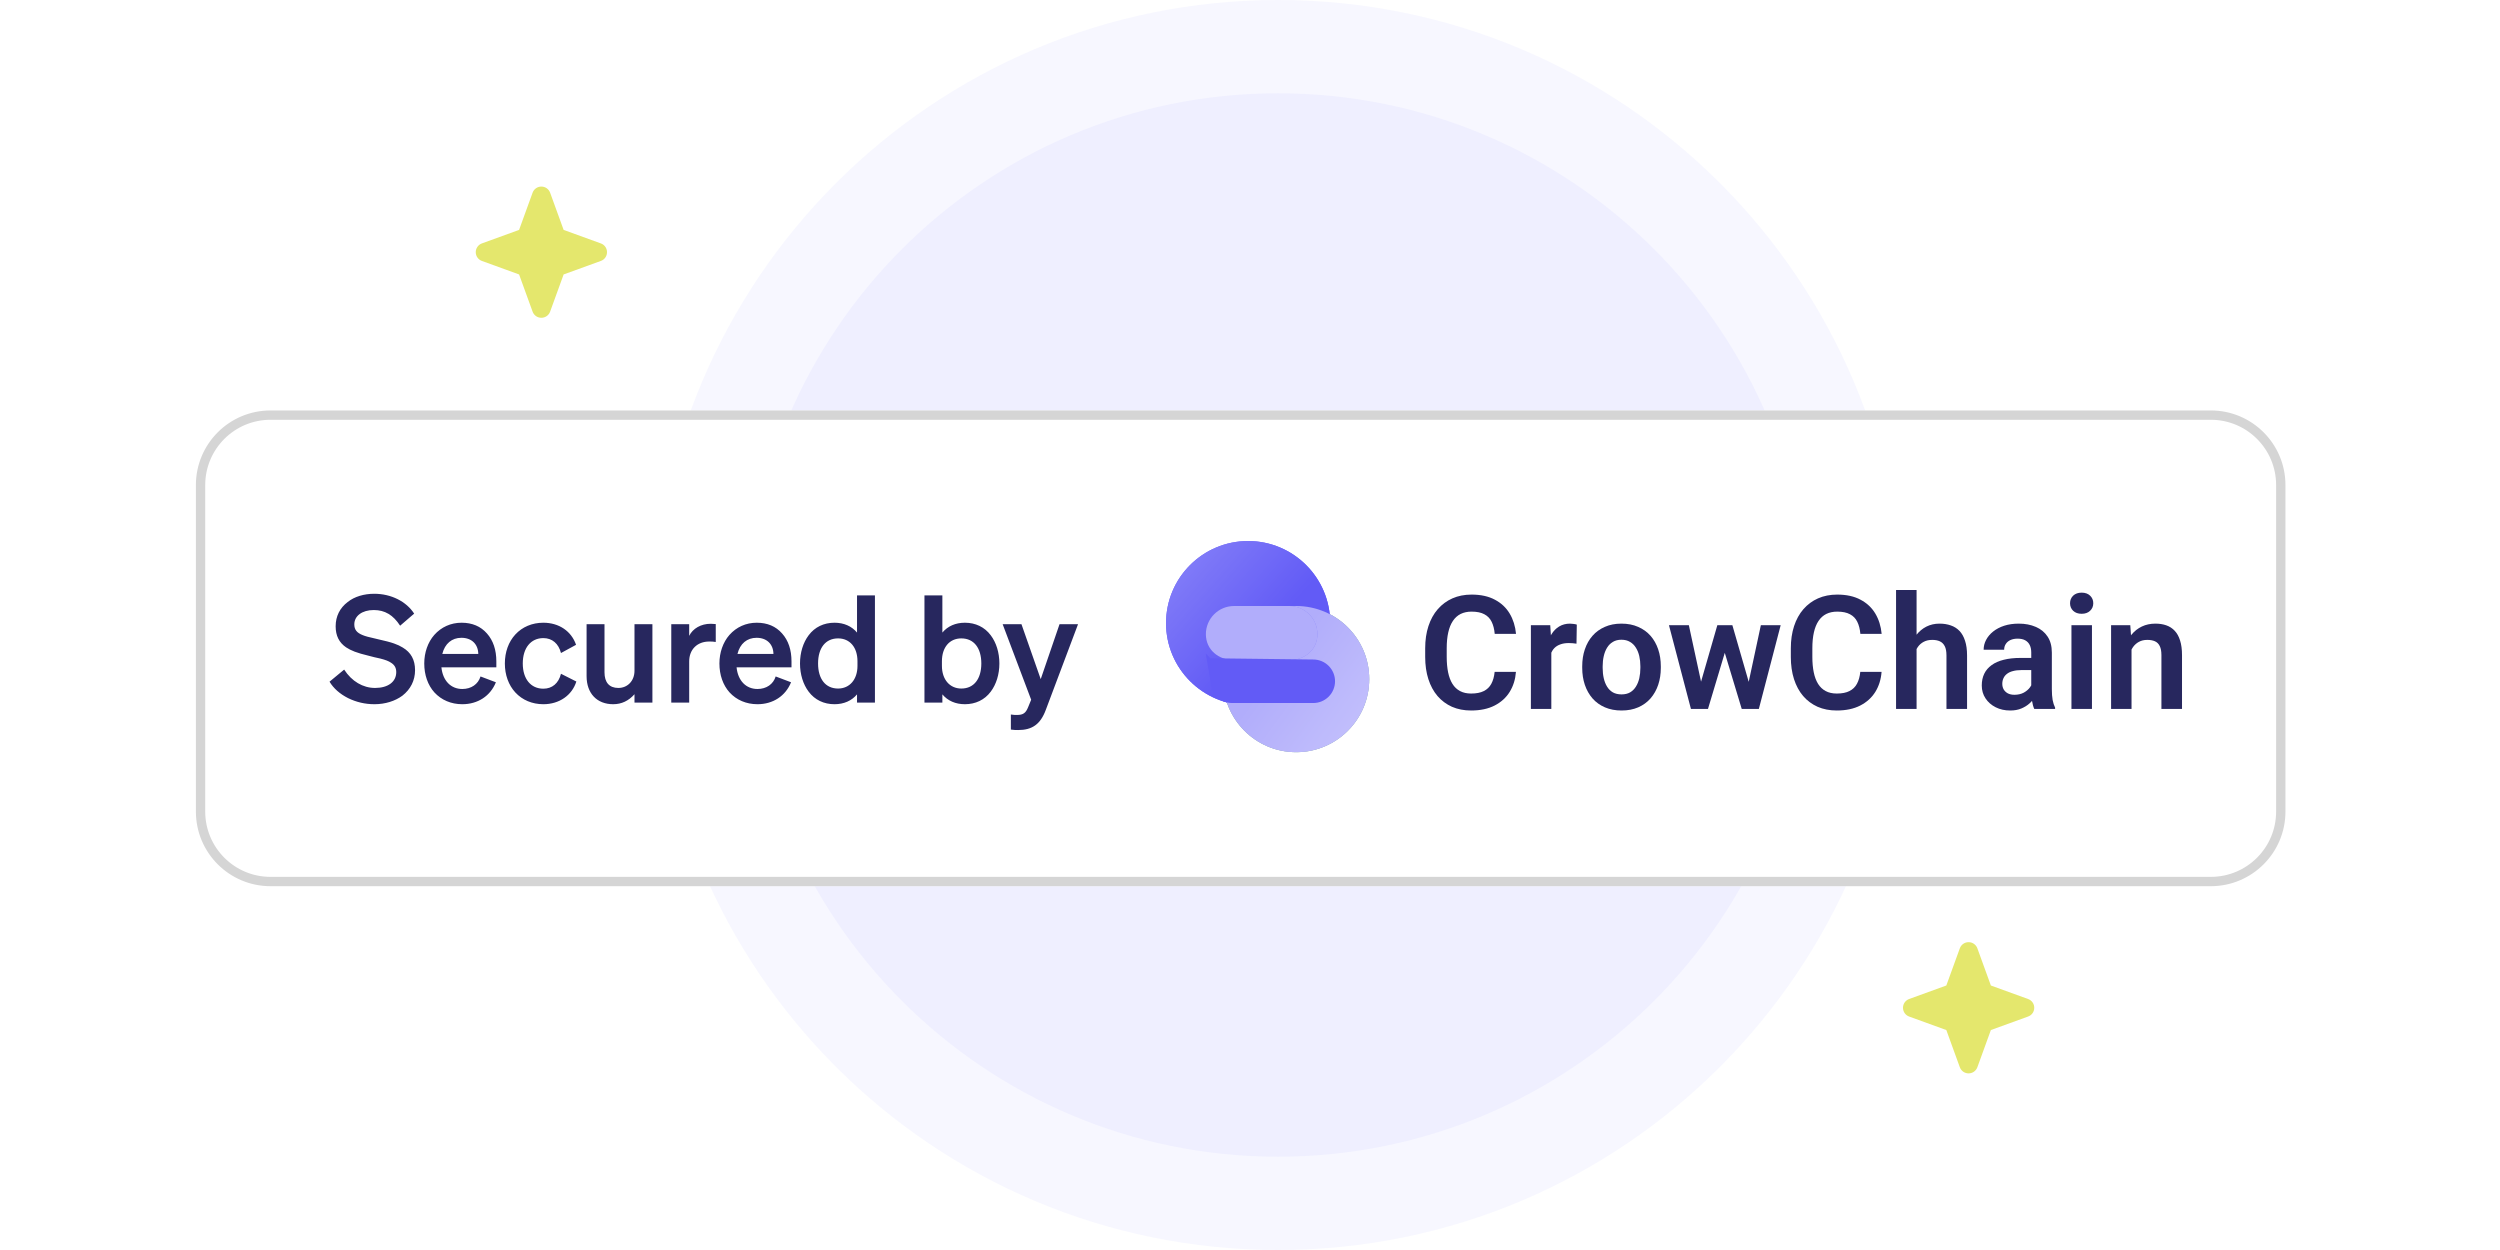 <svg width="268" height="134" viewBox="0 0 268 134" fill="none" xmlns="http://www.w3.org/2000/svg">
<path d="M137 124C168.48 124 194 98.48 194 67C194 35.52 168.48 10 137 10C105.52 10 80 35.52 80 67C80 98.48 105.52 124 137 124Z" fill="#625BF6" fill-opacity="0.05"/>
<path d="M137 134C174.003 134 204 104.003 204 67C204 29.997 174.003 0 137 0C99.997 0 70 29.997 70 67C70 104.003 99.997 134 137 134Z" fill="#625BF6" fill-opacity="0.05"/>
<g filter="url(#filter0_i_1_72)">
<path d="M237 43H29C24.582 43 21 46.582 21 51V86C21 90.418 24.582 94 29 94H237C241.418 94 245 90.418 245 86V51C245 46.582 241.418 43 237 43Z" fill="white"/>
<path d="M40.142 74.492C41.294 74.492 42.35 74.156 43.134 73.58C44.014 72.892 44.494 71.948 44.494 70.844C44.494 69.74 44.062 68.94 43.166 68.412C42.91 68.252 42.606 68.108 42.238 67.98C41.886 67.852 41.278 67.692 40.414 67.5C39.47 67.292 39.15 67.196 38.878 67.084C38.238 66.828 37.982 66.492 37.982 65.932C37.982 65.02 38.83 64.396 40.062 64.396C41.262 64.396 42.142 64.924 42.894 66.076L44.398 64.78C43.566 63.484 41.934 62.652 40.126 62.652C39.022 62.652 37.998 62.956 37.278 63.532C36.43 64.172 35.982 65.068 35.982 66.14C35.982 67.148 36.35 67.884 37.102 68.396C37.614 68.732 38.222 68.988 39.566 69.308C39.662 69.324 39.854 69.372 40.126 69.452L40.766 69.596C41.326 69.74 41.662 69.868 41.918 70.044C42.302 70.284 42.478 70.604 42.478 71.052C42.478 72.092 41.598 72.748 40.206 72.748C38.91 72.748 37.71 72.044 36.894 70.78L35.326 72.076C35.758 72.796 36.43 73.388 37.31 73.836C38.19 74.268 39.134 74.492 40.142 74.492ZM49.56 74.492C51.224 74.492 52.568 73.612 53.16 72.14L51.512 71.516C51.256 72.348 50.52 72.86 49.56 72.86C48.328 72.86 47.464 71.964 47.32 70.54H53.208V69.9C53.208 68.668 52.872 67.66 52.2 66.908C51.528 66.14 50.616 65.756 49.48 65.756C48.328 65.756 47.304 66.22 46.552 67.068C45.864 67.852 45.48 68.956 45.48 70.124C45.48 71.356 45.864 72.444 46.568 73.228C47.32 74.044 48.36 74.492 49.56 74.492ZM49.464 67.372C50.568 67.372 51.256 68.06 51.272 69.1H47.416C47.688 67.996 48.44 67.372 49.464 67.372ZM58.249 67.404C59.193 67.404 59.881 67.996 60.137 69.004L61.753 68.124C61.257 66.668 59.929 65.756 58.249 65.756C57.049 65.756 55.993 66.204 55.241 67.02C54.521 67.804 54.121 68.892 54.121 70.124C54.121 71.356 54.521 72.444 55.241 73.228C55.993 74.044 57.049 74.492 58.249 74.492C59.961 74.492 61.321 73.532 61.785 72.06L60.137 71.228C59.881 72.252 59.193 72.828 58.249 72.828C56.905 72.828 56.041 71.788 56.041 70.124C56.041 68.46 56.905 67.404 58.249 67.404ZM68.017 65.916V70.908C68.017 71.996 67.266 72.748 66.29 72.748C65.314 72.748 64.802 72.156 64.802 71.068V65.916H62.882V71.484C62.882 73.324 63.986 74.492 65.73 74.492C66.641 74.492 67.394 74.124 68.017 73.42V74.316H69.938V65.916H68.017ZM76.185 65.868C75.145 65.868 74.265 66.38 73.881 67.164V65.916H71.961V74.316H73.881V69.9C73.881 68.62 74.745 67.772 76.025 67.772C76.281 67.772 76.473 67.772 76.729 67.82V65.9C76.521 65.884 76.361 65.868 76.185 65.868ZM81.201 74.492C82.865 74.492 84.209 73.612 84.801 72.14L83.153 71.516C82.897 72.348 82.161 72.86 81.201 72.86C79.969 72.86 79.105 71.964 78.961 70.54H84.849V69.9C84.849 68.668 84.513 67.66 83.841 66.908C83.169 66.14 82.257 65.756 81.121 65.756C79.969 65.756 78.945 66.22 78.193 67.068C77.505 67.852 77.121 68.956 77.121 70.124C77.121 71.356 77.505 72.444 78.209 73.228C78.961 74.044 80.001 74.492 81.201 74.492ZM81.105 67.372C82.209 67.372 82.897 68.06 82.913 69.1H79.057C79.329 67.996 80.081 67.372 81.105 67.372ZM89.457 74.492C90.465 74.492 91.297 74.124 91.873 73.436V74.316H93.793V62.828H91.873V66.812C91.297 66.124 90.465 65.756 89.457 65.756C88.321 65.756 87.345 66.22 86.689 67.1C86.097 67.884 85.761 68.956 85.761 70.124C85.761 71.292 86.097 72.364 86.689 73.148C87.345 74.028 88.321 74.492 89.457 74.492ZM91.921 70.38C91.921 71.852 91.073 72.812 89.841 72.812C88.497 72.812 87.697 71.788 87.697 70.124C87.697 68.46 88.497 67.436 89.841 67.436C91.105 67.436 91.921 68.396 91.921 69.884V70.38ZM106.206 73.148C106.798 72.364 107.134 71.292 107.134 70.124C107.134 68.956 106.798 67.884 106.206 67.1C105.55 66.22 104.574 65.756 103.438 65.756C102.43 65.756 101.598 66.124 101.022 66.812V62.828H99.102V74.316H101.022V73.436C101.598 74.124 102.43 74.492 103.438 74.492C104.574 74.492 105.55 74.028 106.206 73.148ZM103.054 67.436C104.398 67.436 105.198 68.46 105.198 70.124C105.198 71.788 104.398 72.812 103.054 72.812C101.822 72.812 100.974 71.852 100.974 70.38V69.884C100.974 68.396 101.79 67.436 103.054 67.436ZM115.565 65.916H113.581L111.565 71.804L109.501 65.916H107.485L110.541 74.012L110.221 74.796C109.965 75.436 109.693 75.644 109.005 75.644C108.813 75.644 108.685 75.644 108.365 75.596V77.212C108.749 77.26 108.877 77.26 109.149 77.26C110.637 77.26 111.533 76.652 112.109 75.1L115.565 65.916Z" fill="#27275E"/>
<path d="M133.799 74.598C138.659 74.598 142.598 70.659 142.598 65.799C142.598 60.94 138.659 57 133.799 57C128.94 57 125 60.94 125 65.799C125 70.659 128.94 74.598 133.799 74.598Z" fill="#625BF6"/>
<path d="M133.799 74.598C138.659 74.598 142.598 70.659 142.598 65.799C142.598 60.94 138.659 57 133.799 57C128.94 57 125 60.94 125 65.799C125 70.659 128.94 74.598 133.799 74.598Z" fill="url(#paint0_linear_1_72)" fill-opacity="0.2"/>
<path d="M138.947 79.632C143.274 79.632 146.782 76.125 146.782 71.798C146.782 67.471 143.274 63.963 138.947 63.963C134.62 63.963 131.112 67.471 131.112 71.798C131.112 76.125 134.62 79.632 138.947 79.632Z" fill="#81C668"/>
<path d="M138.947 79.632C143.274 79.632 146.782 76.125 146.782 71.798C146.782 67.471 143.274 63.963 138.947 63.963C134.62 63.963 131.112 67.471 131.112 71.798C131.112 76.125 134.62 79.632 138.947 79.632Z" fill="white" fill-opacity="0.5"/>
<path d="M138.947 79.632C143.274 79.632 146.782 76.125 146.782 71.798C146.782 67.471 143.274 63.963 138.947 63.963C134.62 63.963 131.112 67.471 131.112 71.798C131.112 76.125 134.62 79.632 138.947 79.632Z" fill="url(#paint1_linear_1_72)" fill-opacity="0.2"/>
<path d="M138.21 63.963H132.289C130.621 63.963 129.269 65.315 129.269 66.983C129.269 68.651 130.621 69.763 132.289 69.763H138.21C139.878 69.763 141.23 68.651 141.23 66.983C141.23 65.315 139.878 63.963 138.21 63.963Z" fill="#81C668"/>
<path d="M138.21 63.963H132.289C130.621 63.963 129.269 65.315 129.269 66.983C129.269 68.651 130.621 69.763 132.289 69.763H138.21C139.878 69.763 141.23 68.651 141.23 66.983C141.23 65.315 139.878 63.963 138.21 63.963Z" fill="white" fill-opacity="0.5"/>
<path d="M129.757 69.566L140.783 69.699C141.401 69.699 141.995 69.945 142.432 70.382C142.87 70.82 143.116 71.413 143.116 72.032C143.116 72.65 142.87 73.244 142.432 73.681C141.995 74.119 141.401 74.364 140.783 74.364H132.09C131.471 74.364 130.878 74.119 130.441 73.681C130.003 73.244 129.757 72.65 129.757 72.032L129.254 69.054L129.757 69.566Z" fill="#625BF6"/>
<path d="M133.799 74.598C138.659 74.598 142.598 70.659 142.598 65.799C142.598 60.94 138.659 57 133.799 57C128.94 57 125 60.94 125 65.799C125 70.659 128.94 74.598 133.799 74.598Z" fill="#625BF6"/>
<path d="M133.799 74.598C138.659 74.598 142.598 70.659 142.598 65.799C142.598 60.94 138.659 57 133.799 57C128.94 57 125 60.94 125 65.799C125 70.659 128.94 74.598 133.799 74.598Z" fill="url(#paint2_linear_1_72)" fill-opacity="0.2"/>
<path d="M138.947 79.632C143.274 79.632 146.782 76.125 146.782 71.798C146.782 67.471 143.274 63.963 138.947 63.963C134.62 63.963 131.112 67.471 131.112 71.798C131.112 76.125 134.62 79.632 138.947 79.632Z" fill="#625BF6"/>
<path d="M138.947 79.632C143.274 79.632 146.782 76.125 146.782 71.798C146.782 67.471 143.274 63.963 138.947 63.963C134.62 63.963 131.112 67.471 131.112 71.798C131.112 76.125 134.62 79.632 138.947 79.632Z" fill="white" fill-opacity="0.5"/>
<path d="M138.947 79.632C143.274 79.632 146.782 76.125 146.782 71.798C146.782 67.471 143.274 63.963 138.947 63.963C134.62 63.963 131.112 67.471 131.112 71.798C131.112 76.125 134.62 79.632 138.947 79.632Z" fill="url(#paint3_linear_1_72)" fill-opacity="0.2"/>
<path d="M138.21 63.963H132.289C130.621 63.963 129.269 65.315 129.269 66.983C129.269 68.651 130.621 69.763 132.289 69.763H138.21C139.878 69.763 141.23 68.651 141.23 66.983C141.23 65.315 139.878 63.963 138.21 63.963Z" fill="#625BF6"/>
<path d="M138.21 63.963H132.289C130.621 63.963 129.269 65.315 129.269 66.983C129.269 68.651 130.621 69.763 132.289 69.763H138.21C139.878 69.763 141.23 68.651 141.23 66.983C141.23 65.315 139.878 63.963 138.21 63.963Z" fill="white" fill-opacity="0.5"/>
<path d="M129.757 69.566L140.783 69.699C141.401 69.699 141.995 69.945 142.432 70.382C142.87 70.82 143.116 71.413 143.116 72.032C143.116 72.65 142.87 73.244 142.432 73.681C141.995 74.119 141.401 74.364 140.783 74.364H132.09C131.471 74.364 130.878 74.119 130.441 73.681C130.003 73.244 129.757 72.65 129.757 72.032L129.254 69.054L129.757 69.566Z" fill="#625BF6"/>
<path d="M237 43.5H29C24.858 43.5 21.5 46.858 21.5 51V86C21.5 90.142 24.858 93.5 29 93.5H237C241.142 93.5 244.5 90.142 244.5 86V51C244.5 46.858 241.142 43.5 237 43.5Z" stroke="#D5D5D5"/>
<path d="M160.226 71.024H162.509C162.448 71.832 162.224 72.549 161.836 73.174C161.449 73.794 160.91 74.281 160.218 74.635C159.526 74.989 158.688 75.166 157.703 75.166C156.944 75.166 156.261 75.033 155.652 74.768C155.049 74.496 154.532 74.112 154.1 73.614C153.674 73.11 153.347 72.507 153.121 71.804C152.894 71.096 152.78 70.302 152.78 69.422V68.501C152.78 67.621 152.896 66.826 153.129 66.118C153.361 65.41 153.693 64.807 154.125 64.309C154.562 63.805 155.085 63.418 155.694 63.147C156.308 62.875 156.994 62.74 157.752 62.74C158.737 62.74 159.57 62.922 160.251 63.288C160.932 63.647 161.46 64.143 161.836 64.773C162.213 65.404 162.44 66.129 162.517 66.948H160.234C160.19 66.439 160.079 66.007 159.902 65.653C159.731 65.299 159.471 65.031 159.122 64.848C158.779 64.66 158.322 64.566 157.752 64.566C157.31 64.566 156.92 64.649 156.582 64.815C156.25 64.981 155.973 65.23 155.752 65.562C155.531 65.888 155.365 66.298 155.254 66.79C155.143 67.278 155.088 67.842 155.088 68.484V69.422C155.088 70.036 155.138 70.587 155.237 71.074C155.337 71.561 155.492 71.973 155.702 72.311C155.912 72.648 156.184 72.905 156.516 73.082C156.848 73.26 157.243 73.348 157.703 73.348C158.262 73.348 158.715 73.26 159.064 73.082C159.418 72.905 159.687 72.645 159.869 72.302C160.057 71.959 160.176 71.533 160.226 71.024Z" fill="#27275E"/>
<path d="M166.302 67.853V75H164.111V66.019H166.186L166.302 67.853ZM169.033 65.96L169 68.002C168.878 67.98 168.74 67.964 168.585 67.953C168.436 67.942 168.294 67.936 168.162 67.936C167.824 67.936 167.528 67.983 167.273 68.077C167.019 68.166 166.806 68.296 166.634 68.467C166.468 68.639 166.341 68.849 166.252 69.098C166.164 69.342 166.114 69.618 166.103 69.928L165.63 69.87C165.63 69.3 165.688 68.772 165.804 68.285C165.92 67.798 166.089 67.372 166.311 67.006C166.532 66.641 166.809 66.359 167.141 66.16C167.478 65.955 167.866 65.853 168.303 65.853C168.424 65.853 168.555 65.864 168.693 65.886C168.837 65.902 168.95 65.927 169.033 65.96Z" fill="#27275E"/>
<path d="M169.614 70.601V70.426C169.614 69.768 169.708 69.162 169.896 68.608C170.085 68.049 170.359 67.565 170.718 67.156C171.078 66.746 171.518 66.428 172.038 66.201C172.558 65.969 173.15 65.853 173.814 65.853C174.49 65.853 175.087 65.969 175.607 66.201C176.133 66.428 176.576 66.746 176.936 67.156C177.295 67.565 177.569 68.049 177.757 68.608C177.945 69.162 178.04 69.768 178.04 70.426V70.601C178.04 71.254 177.945 71.859 177.757 72.418C177.569 72.972 177.295 73.456 176.936 73.871C176.576 74.281 176.136 74.599 175.616 74.826C175.096 75.053 174.501 75.166 173.831 75.166C173.167 75.166 172.572 75.053 172.046 74.826C171.521 74.599 171.078 74.281 170.718 73.871C170.359 73.456 170.085 72.972 169.896 72.418C169.708 71.859 169.614 71.254 169.614 70.601ZM171.806 70.426V70.601C171.806 70.993 171.844 71.362 171.922 71.705C171.999 72.048 172.118 72.349 172.279 72.609C172.439 72.87 172.647 73.074 172.901 73.224C173.161 73.368 173.471 73.439 173.831 73.439C174.185 73.439 174.49 73.368 174.744 73.224C174.999 73.074 175.206 72.87 175.367 72.609C175.533 72.349 175.654 72.048 175.732 71.705C175.809 71.362 175.848 70.993 175.848 70.601V70.426C175.848 70.039 175.809 69.676 175.732 69.339C175.654 68.996 175.533 68.694 175.367 68.434C175.206 68.168 174.996 67.961 174.736 67.811C174.481 67.657 174.174 67.579 173.814 67.579C173.46 67.579 173.156 67.657 172.901 67.811C172.647 67.961 172.439 68.168 172.279 68.434C172.118 68.694 171.999 68.996 171.922 69.339C171.844 69.676 171.806 70.039 171.806 70.426Z" fill="#27275E"/>
<path d="M182.132 72.842L184.099 66.019H185.494L185.079 68.376L183.095 75H181.891L182.132 72.842ZM181.044 66.019L182.522 72.858L182.655 75H181.269L178.911 66.019H181.044ZM187.32 72.759L188.764 66.019H190.889L188.548 75H187.162L187.32 72.759ZM185.709 66.019L187.66 72.775L187.917 75H186.714L184.713 68.376L184.307 66.019H185.709Z" fill="#27275E"/>
<path d="M199.422 71.024H201.705C201.644 71.832 201.42 72.549 201.033 73.174C200.645 73.794 200.106 74.281 199.414 74.635C198.722 74.989 197.884 75.166 196.899 75.166C196.141 75.166 195.457 75.033 194.849 74.768C194.245 74.496 193.728 74.112 193.296 73.614C192.87 73.11 192.544 72.507 192.317 71.804C192.09 71.096 191.977 70.302 191.977 69.422V68.501C191.977 67.621 192.093 66.826 192.325 66.118C192.558 65.41 192.89 64.807 193.321 64.309C193.758 63.805 194.281 63.418 194.89 63.147C195.504 62.875 196.191 62.74 196.949 62.74C197.934 62.74 198.767 62.922 199.447 63.288C200.128 63.647 200.656 64.143 201.033 64.773C201.409 65.404 201.636 66.129 201.713 66.948H199.431C199.386 66.439 199.276 66.007 199.099 65.653C198.927 65.299 198.667 65.031 198.318 64.848C197.975 64.66 197.519 64.566 196.949 64.566C196.506 64.566 196.116 64.649 195.778 64.815C195.446 64.981 195.17 65.23 194.948 65.562C194.727 65.888 194.561 66.298 194.45 66.79C194.34 67.278 194.284 67.842 194.284 68.484V69.422C194.284 70.036 194.334 70.587 194.434 71.074C194.533 71.561 194.688 71.973 194.898 72.311C195.109 72.648 195.38 72.905 195.712 73.082C196.044 73.26 196.44 73.348 196.899 73.348C197.458 73.348 197.912 73.26 198.26 73.082C198.614 72.905 198.883 72.645 199.065 72.302C199.254 71.959 199.373 71.533 199.422 71.024Z" fill="#27275E"/>
<path d="M205.457 62.25V75H203.257V62.25H205.457ZM205.108 70.186H204.461C204.461 69.56 204.544 68.985 204.71 68.459C204.876 67.933 205.111 67.477 205.416 67.089C205.72 66.697 206.082 66.392 206.503 66.176C206.929 65.96 207.399 65.853 207.914 65.853C208.357 65.853 208.758 65.916 209.118 66.043C209.483 66.165 209.796 66.362 210.056 66.633C210.316 66.904 210.515 67.258 210.653 67.695C210.797 68.127 210.869 68.653 210.869 69.272V75H208.661V69.256C208.661 68.841 208.6 68.514 208.479 68.276C208.357 68.033 208.182 67.859 207.956 67.753C207.734 67.648 207.46 67.596 207.134 67.596C206.78 67.596 206.475 67.665 206.221 67.803C205.966 67.936 205.756 68.121 205.59 68.359C205.429 68.597 205.308 68.871 205.225 69.181C205.147 69.491 205.108 69.826 205.108 70.186Z" fill="#27275E"/>
<path d="M217.75 73.091V68.949C217.75 68.644 217.698 68.382 217.593 68.16C217.488 67.939 217.327 67.767 217.111 67.645C216.896 67.524 216.622 67.463 216.29 67.463C215.996 67.463 215.739 67.513 215.518 67.612C215.302 67.712 215.136 67.853 215.02 68.036C214.903 68.213 214.845 68.418 214.845 68.65H212.646C212.646 68.279 212.734 67.928 212.911 67.596C213.088 67.258 213.34 66.959 213.667 66.699C213.999 66.434 214.394 66.226 214.854 66.077C215.318 65.927 215.839 65.853 216.414 65.853C217.095 65.853 217.701 65.969 218.232 66.201C218.769 66.428 219.189 66.771 219.494 67.231C219.804 67.69 219.958 68.268 219.958 68.965V72.883C219.958 73.332 219.986 73.716 220.042 74.037C220.102 74.353 220.191 74.626 220.307 74.859V75H218.074C217.969 74.773 217.889 74.485 217.833 74.137C217.778 73.783 217.75 73.434 217.75 73.091ZM218.058 69.53L218.074 70.833H216.688C216.345 70.833 216.043 70.869 215.783 70.941C215.523 71.007 215.31 71.107 215.144 71.24C214.978 71.367 214.854 71.522 214.771 71.705C214.688 71.882 214.646 72.084 214.646 72.311C214.646 72.532 214.696 72.731 214.795 72.908C214.901 73.085 215.05 73.226 215.244 73.332C215.443 73.431 215.675 73.481 215.941 73.481C216.328 73.481 216.666 73.403 216.954 73.249C217.241 73.088 217.465 72.894 217.626 72.668C217.786 72.441 217.872 72.225 217.883 72.02L218.514 72.966C218.437 73.193 218.32 73.434 218.166 73.689C218.011 73.943 217.811 74.181 217.568 74.402C217.324 74.624 217.031 74.806 216.688 74.95C216.345 75.094 215.946 75.166 215.493 75.166C214.912 75.166 214.391 75.05 213.932 74.817C213.473 74.585 213.11 74.267 212.845 73.863C212.579 73.459 212.446 72.999 212.446 72.485C212.446 72.009 212.535 71.588 212.712 71.223C212.889 70.858 213.152 70.551 213.5 70.302C213.849 70.047 214.281 69.856 214.795 69.729C215.316 69.596 215.91 69.53 216.58 69.53H218.058Z" fill="#27275E"/>
<path d="M224.258 66.019V75H222.059V66.019H224.258ZM221.909 63.669C221.909 63.343 222.02 63.072 222.241 62.856C222.468 62.64 222.772 62.532 223.154 62.532C223.536 62.532 223.838 62.64 224.059 62.856C224.286 63.072 224.399 63.343 224.399 63.669C224.399 63.99 224.286 64.259 224.059 64.475C223.838 64.69 223.536 64.798 223.154 64.798C222.772 64.798 222.468 64.69 222.241 64.475C222.02 64.259 221.909 63.99 221.909 63.669Z" fill="#27275E"/>
<path d="M228.5 67.936V75H226.309V66.019H228.367L228.5 67.936ZM228.151 70.186H227.504C227.509 69.533 227.598 68.94 227.77 68.409C227.941 67.878 228.182 67.421 228.492 67.04C228.807 66.658 229.181 66.364 229.612 66.16C230.044 65.955 230.525 65.853 231.057 65.853C231.488 65.853 231.878 65.913 232.227 66.035C232.576 66.157 232.875 66.351 233.124 66.616C233.378 66.882 233.572 67.231 233.705 67.662C233.843 68.088 233.912 68.614 233.912 69.239V75H231.704V69.223C231.704 68.813 231.643 68.489 231.521 68.251C231.405 68.013 231.234 67.845 231.007 67.745C230.785 67.645 230.512 67.596 230.185 67.596C229.847 67.596 229.551 67.665 229.297 67.803C229.048 67.936 228.838 68.121 228.666 68.359C228.5 68.597 228.373 68.871 228.284 69.181C228.196 69.491 228.151 69.826 228.151 70.186Z" fill="#27275E"/>
</g>
<path d="M65.071 27.033C65.072 27.238 65.01 27.439 64.892 27.607C64.775 27.775 64.608 27.902 64.415 27.971L60.421 29.421L58.971 33.414C58.9 33.606 58.772 33.771 58.604 33.888C58.437 34.004 58.237 34.066 58.033 34.066C57.829 34.066 57.63 34.004 57.462 33.888C57.295 33.771 57.167 33.606 57.096 33.414L55.646 29.421L51.652 27.971C51.461 27.9 51.296 27.772 51.179 27.604C51.062 27.437 51 27.237 51 27.033C51 26.829 51.062 26.63 51.179 26.462C51.296 26.295 51.461 26.167 51.652 26.096L55.646 24.646L57.096 20.652C57.167 20.461 57.295 20.296 57.462 20.179C57.63 20.062 57.829 20 58.033 20C58.237 20 58.437 20.062 58.604 20.179C58.772 20.296 58.9 20.461 58.971 20.652L60.421 24.646L64.415 26.096C64.608 26.165 64.775 26.292 64.892 26.46C65.01 26.628 65.072 26.828 65.071 27.033Z" fill="#E4E76D"/>
<path d="M218.071 108.033C218.072 108.238 218.01 108.439 217.892 108.607C217.775 108.775 217.608 108.902 217.415 108.971L213.421 110.421L211.971 114.415C211.9 114.606 211.772 114.771 211.604 114.888C211.437 115.004 211.237 115.067 211.033 115.067C210.829 115.067 210.63 115.004 210.462 114.888C210.295 114.771 210.167 114.606 210.096 114.415L208.646 110.421L204.652 108.971C204.461 108.9 204.296 108.772 204.179 108.604C204.062 108.437 204 108.237 204 108.033C204 107.829 204.062 107.63 204.179 107.462C204.296 107.295 204.461 107.167 204.652 107.096L208.646 105.646L210.096 101.652C210.167 101.461 210.295 101.296 210.462 101.179C210.63 101.062 210.829 101 211.033 101C211.237 101 211.437 101.062 211.604 101.179C211.772 101.296 211.9 101.461 211.971 101.652L213.421 105.646L217.415 107.096C217.608 107.165 217.775 107.292 217.892 107.46C218.01 107.628 218.072 107.828 218.071 108.033Z" fill="#E4E76D"/>
<defs>
<filter id="filter0_i_1_72" x="21" y="43" width="224" height="52" filterUnits="userSpaceOnUse" color-interpolation-filters="sRGB">
<feFlood flood-opacity="0" result="BackgroundImageFix"/>
<feBlend mode="normal" in="SourceGraphic" in2="BackgroundImageFix" result="shape"/>
<feColorMatrix in="SourceAlpha" type="matrix" values="0 0 0 0 0 0 0 0 0 0 0 0 0 0 0 0 0 0 127 0" result="hardAlpha"/>
<feOffset dy="1"/>
<feGaussianBlur stdDeviation="10.5"/>
<feComposite in2="hardAlpha" operator="arithmetic" k2="-1" k3="1"/>
<feColorMatrix type="matrix" values="0 0 0 0 0 0 0 0 0 0 0 0 0 0 0 0 0 0 0.1 0"/>
<feBlend mode="normal" in2="shape" result="effect1_innerShadow_1_72"/>
</filter>
<linearGradient id="paint0_linear_1_72" x1="128.191" y1="57.709" x2="137.054" y2="65.508" gradientUnits="userSpaceOnUse">
<stop stop-color="white"/>
<stop offset="1" stop-color="white" stop-opacity="0"/>
</linearGradient>
<linearGradient id="paint1_linear_1_72" x1="144.499" y1="77.208" x2="136.345" y2="71.181" gradientUnits="userSpaceOnUse">
<stop stop-color="white"/>
<stop offset="1" stop-color="white" stop-opacity="0"/>
</linearGradient>
<linearGradient id="paint2_linear_1_72" x1="128.191" y1="57.709" x2="137.054" y2="65.508" gradientUnits="userSpaceOnUse">
<stop stop-color="white"/>
<stop offset="1" stop-color="white" stop-opacity="0"/>
</linearGradient>
<linearGradient id="paint3_linear_1_72" x1="144.499" y1="77.208" x2="136.345" y2="71.181" gradientUnits="userSpaceOnUse">
<stop stop-color="white"/>
<stop offset="1" stop-color="white" stop-opacity="0"/>
</linearGradient>
</defs>
</svg>
